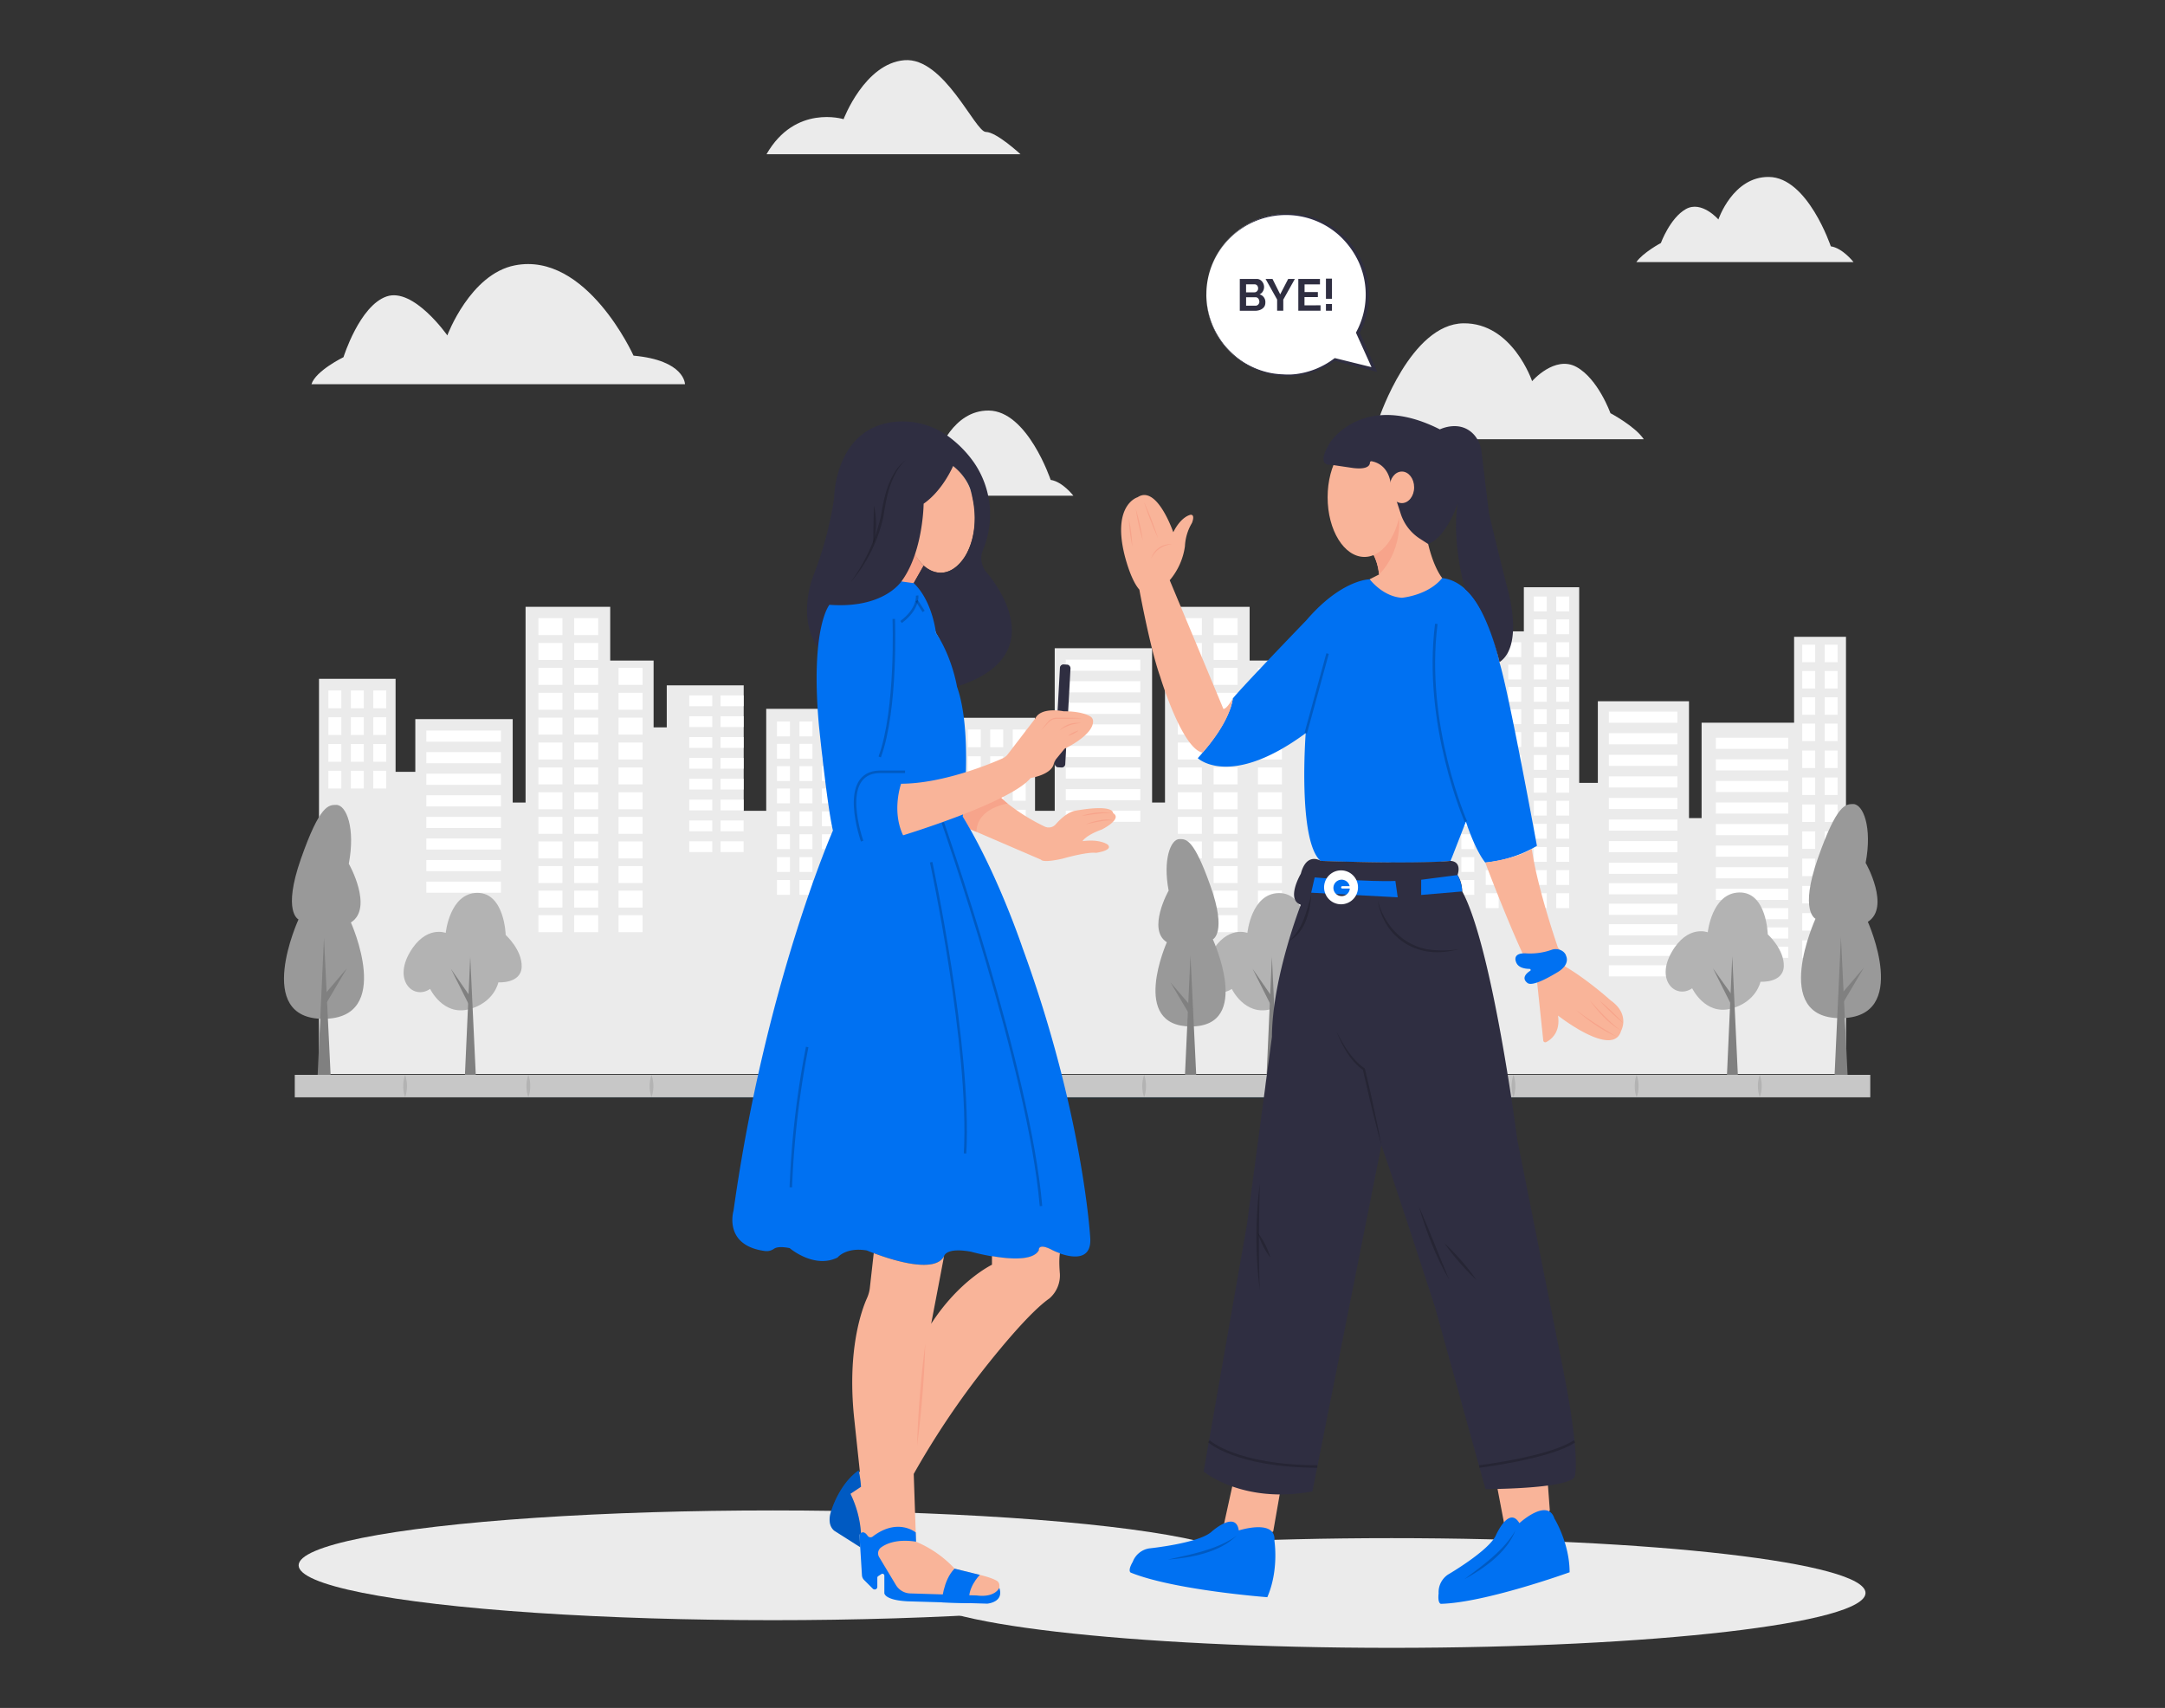  <!DOCTYPE svg PUBLIC "-//W3C//DTD SVG 1.1//EN" "http://www.w3.org/Graphics/SVG/1.1/DTD/svg11.dtd">
<svg xmlns="http://www.w3.org/2000/svg" width="865.76" height="682.89" viewBox="0 0 865.76 682.89">
<rect x="0" y="0" width="865.76" height="682.89" fill="#333333" stroke="none"/>
<defs>
<style xmlns="http://www.w3.org/1999/xhtml">*, ::after, ::before { box-sizing: border-box; }
img, svg { vertical-align: middle; }
</style>
<style xmlns="http://www.w3.org/1999/xhtml">*, body, html { -webkit-font-smoothing: antialiased; }
img, svg { max-width: 100%; }
</style>
</defs>
<path d="M657.34,175.63H539.21s5.87-7.71,12.33-8.6c0,0,12.59-37.49,33.67-37.76,19.6-.24,27.46,23.12,27.46,23.12s9.07-10.45,17.75-5.67S644,165.21,644,165.21,653.81,170.37,657.34,175.63Z" fill="#ebebeb"/>
<path d="M124.55,153.62H273.92s0-9.55-20.58-11.42c0,0-18.78-41.71-47.46-36.1-17.87,3.48-27,28-27,28s-13.5-19.31-24.31-15.56-17.21,24.27-17.21,24.27S126.23,148.23,124.55,153.62Z" fill="#ebebeb"/>
<path d="M306.52,61.67H408.09s-9.59-8.92-13.87-8.92-16.69-30-32.58-28.68-24.3,23.58-24.3,23.58S318,41.59,306.52,61.67Z" fill="#ebebeb"/>
<path d="M342.38,198.2h86.85s-4.31-5.62-9.08-6.32c0,0-9.24-27.56-24.76-27.73C381,164,375.2,181.1,375.2,181.1s-6.68-7.71-13.06-4.18-10,13.58-10,13.58S345.05,194.33,342.38,198.2Z" fill="#ebebeb"/>
<path d="M654.35,104.8h86.86s-4.33-5.61-9.09-6.31c0,0-9.24-27.57-24.75-27.74-14.42-.19-20.2,17-20.2,17s-6.67-7.71-13-4.16-10,13.57-10,13.57S657,101,654.35,104.8Z" fill="#ebebeb"/>
<polygon points="738.19 254.62 738.19 429.45 383.26 429.45 383.26 286.99 413.9 286.99 413.9 324.19 421.77 324.19 421.77 259.18 460.71 259.18 460.71 320.88 465.87 320.88 465.87 242.63 499.71 242.63 499.71 264.11 517.07 264.11 517.07 290.83 522.34 290.83 522.34 274.02 553.09 274.02 553.09 324.18 562.09 324.18 562.09 283.42 590.23 283.42 590.23 252.44 609.37 252.44 609.37 234.8 631.5 234.8 631.5 313.02 638.96 313.02 638.96 280.38 675.41 280.38 675.41 327.1 680.45 327.1 680.45 288.96 717.44 288.96 717.44 254.62 738.19 254.62" fill="#ebebeb"/>
<rect x="387.02" y="291.68" width="5.18" height="7.1" fill="#fff"/>
<rect x="395.99" y="291.68" width="5.18" height="7.1" fill="#fff"/>
<rect x="404.98" y="291.68" width="5.18" height="7.1" fill="#fff"/>
<rect x="387.02" y="302.37" width="5.18" height="7.1" fill="#fff"/>
<rect x="395.99" y="302.37" width="5.18" height="7.1" fill="#fff"/>
<rect x="404.98" y="302.37" width="5.18" height="7.1" fill="#fff"/>
<rect x="387.02" y="313.06" width="5.18" height="7.1" fill="#fff"/>
<rect x="395.99" y="313.06" width="5.18" height="7.1" fill="#fff"/>
<rect x="404.98" y="313.06" width="5.18" height="7.1" fill="#fff"/>
<rect x="387.02" y="323.77" width="5.18" height="7.1" fill="#fff"/>
<rect x="395.99" y="323.77" width="5.18" height="7.1" fill="#fff"/>
<rect x="404.98" y="323.77" width="5.18" height="7.1" fill="#fff"/>
<rect x="566.42" y="288.49" width="5.18" height="5.93" fill="#fff"/>
<rect x="575.41" y="288.49" width="5.18" height="5.93" fill="#fff"/>
<rect x="584.37" y="288.49" width="5.18" height="5.93" fill="#fff"/>
<rect x="566.42" y="297.41" width="5.18" height="5.93" fill="#fff"/>
<rect x="575.41" y="297.41" width="5.18" height="5.93" fill="#fff"/>
<rect x="584.37" y="297.41" width="5.18" height="5.93" fill="#fff"/>
<rect x="566.42" y="306.35" width="5.18" height="5.93" fill="#fff"/>
<rect x="575.41" y="306.35" width="5.18" height="5.93" fill="#fff"/>
<rect x="584.37" y="306.35" width="5.18" height="5.93" fill="#fff"/>
<rect x="566.42" y="315.27" width="5.18" height="5.93" fill="#fff"/>
<rect x="575.41" y="315.27" width="5.18" height="5.93" fill="#fff"/>
<rect x="584.37" y="315.27" width="5.18" height="5.93" fill="#fff"/>
<rect x="566.42" y="324.41" width="5.18" height="5.93" fill="#fff"/>
<rect x="575.41" y="324.41" width="5.18" height="5.93" fill="#fff"/>
<rect x="584.37" y="324.41" width="5.18" height="5.93" fill="#fff"/>
<rect x="566.42" y="333.56" width="5.18" height="5.93" fill="#fff"/>
<rect x="575.41" y="333.56" width="5.18" height="5.93" fill="#fff"/>
<rect x="584.37" y="333.56" width="5.18" height="5.93" fill="#fff"/>
<rect x="566.42" y="342.71" width="5.18" height="5.93" fill="#fff"/>
<rect x="575.41" y="342.71" width="5.18" height="5.93" fill="#fff"/>
<rect x="584.37" y="342.71" width="5.18" height="5.93" fill="#fff"/>
<rect x="566.42" y="351.85" width="5.18" height="5.93" fill="#fff"/>
<rect x="575.41" y="351.85" width="5.18" height="5.93" fill="#fff"/>
<rect x="584.37" y="351.85" width="5.18" height="5.93" fill="#fff"/>
<rect x="426.19" y="263.74" width="29.83" height="4.45" fill="#fff"/>
<rect x="426.19" y="272.37" width="29.83" height="4.45" fill="#fff"/>
<rect x="426.19" y="281" width="29.83" height="4.45" fill="#fff"/>
<rect x="426.19" y="289.63" width="29.83" height="4.45" fill="#fff"/>
<rect x="426.19" y="298.26" width="29.83" height="4.45" fill="#fff"/>
<rect x="426.19" y="306.88" width="29.83" height="4.45" fill="#fff"/>
<rect x="426.19" y="315.51" width="29.83" height="4.45" fill="#fff"/>
<rect x="426.19" y="324.14" width="29.83" height="4.45" fill="#fff"/>
<rect x="643.36" y="284.53" width="27.43" height="4.45" fill="#fff"/>
<rect x="643.36" y="293.15" width="27.43" height="4.45" fill="#fff"/>
<rect x="643.36" y="301.78" width="27.43" height="4.45" fill="#fff"/>
<rect x="643.36" y="310.41" width="27.43" height="4.45" fill="#fff"/>
<rect x="643.36" y="319.04" width="27.43" height="4.45" fill="#fff"/>
<rect x="643.36" y="327.67" width="27.43" height="4.45" fill="#fff"/>
<rect x="643.36" y="336.3" width="27.43" height="4.45" fill="#fff"/>
<rect x="643.36" y="344.93" width="27.43" height="4.45" fill="#fff"/>
<rect x="643.36" y="353.13" width="27.43" height="4.45" fill="#fff"/>
<rect x="643.36" y="361.33" width="27.43" height="4.45" fill="#fff"/>
<rect x="643.36" y="369.52" width="27.43" height="4.45" fill="#fff"/>
<rect x="643.36" y="377.74" width="27.43" height="4.45" fill="#fff"/>
<rect x="643.36" y="385.94" width="27.43" height="4.45" fill="#fff"/>
<rect x="686.15" y="294.96" width="28.97" height="4.45" fill="#fff"/>
<rect x="686.15" y="303.59" width="28.97" height="4.45" fill="#fff"/>
<rect x="686.15" y="312.22" width="28.97" height="4.45" fill="#fff"/>
<rect x="686.15" y="320.85" width="28.97" height="4.45" fill="#fff"/>
<rect x="686.15" y="329.48" width="28.97" height="4.45" fill="#fff"/>
<rect x="686.15" y="338.1" width="28.97" height="4.45" fill="#fff"/>
<rect x="686.15" y="346.73" width="28.97" height="4.45" fill="#fff"/>
<rect x="686.15" y="355.36" width="28.97" height="4.45" fill="#fff"/>
<rect x="686.15" y="363.08" width="28.97" height="4.45" fill="#fff"/>
<rect x="686.15" y="370.8" width="28.97" height="4.45" fill="#fff"/>
<rect x="686.15" y="378.52" width="28.97" height="4.45" fill="#fff"/>
<rect x="531.33" y="278.05" width="9.21" height="4.3" fill="#fff"/>
<rect x="531.33" y="286.39" width="9.21" height="4.3" fill="#fff"/>
<rect x="531.33" y="294.71" width="9.21" height="4.3" fill="#fff"/>
<rect x="531.33" y="303.05" width="9.21" height="4.3" fill="#fff"/>
<rect x="531.33" y="311.38" width="9.21" height="4.3" fill="#fff"/>
<rect x="531.33" y="319.72" width="9.21" height="4.3" fill="#fff"/>
<rect x="531.33" y="328.06" width="9.21" height="4.3" fill="#fff"/>
<rect x="531.33" y="336.38" width="9.21" height="4.3" fill="#fff"/>
<rect x="543.86" y="278.05" width="9.21" height="4.3" fill="#fff"/>
<rect x="543.86" y="286.39" width="9.21" height="4.3" fill="#fff"/>
<rect x="543.86" y="294.71" width="9.21" height="4.3" fill="#fff"/>
<rect x="543.86" y="303.05" width="9.21" height="4.3" fill="#fff"/>
<rect x="543.86" y="311.38" width="9.21" height="4.3" fill="#fff"/>
<rect x="543.86" y="319.72" width="9.21" height="4.3" fill="#fff"/>
<rect x="543.86" y="328.06" width="9.21" height="4.3" fill="#fff"/>
<rect x="543.86" y="336.38" width="9.21" height="4.3" fill="#fff"/>
<rect x="471.01" y="247.14" width="9.6" height="6.78" fill="#fff"/>
<rect x="485.31" y="247.14" width="9.6" height="6.78" fill="#fff"/>
<rect x="471.01" y="257.08" width="9.6" height="6.78" fill="#fff"/>
<rect x="485.31" y="257.08" width="9.6" height="6.78" fill="#fff"/>
<rect x="471.01" y="267.04" width="9.6" height="6.78" fill="#fff"/>
<rect x="485.31" y="267.04" width="9.6" height="6.78" fill="#fff"/>
<rect x="471.01" y="276.99" width="9.6" height="6.78" fill="#fff"/>
<rect x="485.31" y="276.99" width="9.6" height="6.78" fill="#fff"/>
<rect x="471.01" y="286.93" width="9.6" height="6.78" fill="#fff"/>
<rect x="485.31" y="286.93" width="9.6" height="6.78" fill="#fff"/>
<rect x="471.01" y="296.88" width="9.6" height="6.78" fill="#fff"/>
<rect x="485.31" y="296.88" width="9.6" height="6.78" fill="#fff"/>
<rect x="471.01" y="306.84" width="9.6" height="6.78" fill="#fff"/>
<rect x="485.31" y="306.84" width="9.6" height="6.78" fill="#fff"/>
<rect x="471.01" y="316.78" width="9.6" height="6.78" fill="#fff"/>
<rect x="485.31" y="316.78" width="9.6" height="6.78" fill="#fff"/>
<rect x="503.04" y="267.04" width="9.6" height="6.78" fill="#fff"/>
<rect x="503.04" y="276.99" width="9.6" height="6.78" fill="#fff"/>
<rect x="503.04" y="286.93" width="9.6" height="6.78" fill="#fff"/>
<rect x="503.04" y="296.88" width="9.6" height="6.78" fill="#fff"/>
<rect x="503.04" y="306.84" width="9.6" height="6.78" fill="#fff"/>
<rect x="503.04" y="316.78" width="9.6" height="6.78" fill="#fff"/>
<rect x="471.01" y="326.61" width="9.6" height="6.78" fill="#fff"/>
<rect x="485.31" y="326.61" width="9.6" height="6.78" fill="#fff"/>
<rect x="503.04" y="326.61" width="9.6" height="6.78" fill="#fff"/>
<rect x="471.01" y="336.44" width="9.6" height="6.78" fill="#fff"/>
<rect x="485.31" y="336.44" width="9.6" height="6.78" fill="#fff"/>
<rect x="503.04" y="336.44" width="9.6" height="6.78" fill="#fff"/>
<rect x="471.01" y="346.27" width="9.6" height="6.78" fill="#fff"/>
<rect x="485.31" y="346.27" width="9.6" height="6.78" fill="#fff"/>
<rect x="503.04" y="346.27" width="9.6" height="6.78" fill="#fff"/>
<rect x="471.01" y="356.1" width="9.6" height="6.78" fill="#fff"/>
<rect x="485.31" y="356.1" width="9.6" height="6.78" fill="#fff"/>
<rect x="503.04" y="356.1" width="9.6" height="6.78" fill="#fff"/>
<rect x="471.01" y="365.93" width="9.6" height="6.78" fill="#fff"/>
<rect x="485.31" y="365.93" width="9.6" height="6.78" fill="#fff"/>
<rect x="503.04" y="365.93" width="9.6" height="6.78" fill="#fff"/>
<rect x="594.14" y="256.8" width="5.18" height="5.93" fill="#fff"/>
<rect x="603.13" y="256.8" width="5.18" height="5.93" fill="#fff"/>
<rect x="594.14" y="265.73" width="5.18" height="5.93" fill="#fff"/>
<rect x="603.13" y="265.73" width="5.18" height="5.93" fill="#fff"/>
<rect x="594.14" y="274.65" width="5.18" height="5.93" fill="#fff"/>
<rect x="603.13" y="274.65" width="5.18" height="5.93" fill="#fff"/>
<rect x="594.14" y="283.59" width="5.18" height="5.93" fill="#fff"/>
<rect x="603.13" y="283.59" width="5.18" height="5.93" fill="#fff"/>
<rect x="594.14" y="292.72" width="5.18" height="5.93" fill="#fff"/>
<rect x="603.13" y="292.72" width="5.18" height="5.93" fill="#fff"/>
<rect x="594.14" y="301.88" width="5.18" height="5.93" fill="#fff"/>
<rect x="603.13" y="301.88" width="5.18" height="5.93" fill="#fff"/>
<rect x="594.14" y="311.01" width="5.18" height="5.93" fill="#fff"/>
<rect x="603.13" y="311.01" width="5.18" height="5.93" fill="#fff"/>
<rect x="594.14" y="320.17" width="5.18" height="5.93" fill="#fff"/>
<rect x="603.13" y="320.17" width="5.18" height="5.93" fill="#fff"/>
<rect x="594.14" y="329.41" width="5.18" height="5.93" fill="#fff"/>
<rect x="603.13" y="329.41" width="5.18" height="5.93" fill="#fff"/>
<rect x="594.14" y="338.66" width="5.18" height="5.93" fill="#fff"/>
<rect x="603.13" y="338.66" width="5.18" height="5.93" fill="#fff"/>
<rect x="594.14" y="347.91" width="5.18" height="5.93" fill="#fff"/>
<rect x="603.13" y="347.91" width="5.18" height="5.93" fill="#fff"/>
<rect x="594.14" y="357.15" width="5.18" height="5.93" fill="#fff"/>
<rect x="603.13" y="357.15" width="5.18" height="5.93" fill="#fff"/>
<rect x="720.69" y="257.77" width="5.18" height="7" fill="#fff"/>
<rect x="729.66" y="257.77" width="5.18" height="7" fill="#fff"/>
<rect x="720.69" y="268.28" width="5.18" height="7" fill="#fff"/>
<rect x="729.66" y="268.28" width="5.18" height="7" fill="#fff"/>
<rect x="720.69" y="278.79" width="5.18" height="7" fill="#fff"/>
<rect x="729.66" y="278.79" width="5.18" height="7" fill="#fff"/>
<rect x="720.69" y="289.32" width="5.18" height="7" fill="#fff"/>
<rect x="729.66" y="289.32" width="5.18" height="7" fill="#fff"/>
<rect x="720.69" y="300.09" width="5.18" height="7" fill="#fff"/>
<rect x="729.66" y="300.09" width="5.18" height="7" fill="#fff"/>
<rect x="720.69" y="310.86" width="5.18" height="7" fill="#fff"/>
<rect x="729.66" y="310.86" width="5.18" height="7" fill="#fff"/>
<rect x="720.69" y="321.65" width="5.18" height="7" fill="#fff"/>
<rect x="729.66" y="321.65" width="5.18" height="7" fill="#fff"/>
<rect x="720.69" y="332.42" width="5.18" height="7" fill="#fff"/>
<rect x="729.66" y="332.42" width="5.18" height="7" fill="#fff"/>
<rect x="720.69" y="343.31" width="5.18" height="7" fill="#fff"/>
<rect x="729.66" y="343.31" width="5.18" height="7" fill="#fff"/>
<rect x="720.69" y="354.21" width="5.18" height="7" fill="#fff"/>
<rect x="729.66" y="354.21" width="5.18" height="7" fill="#fff"/>
<rect x="720.69" y="365.09" width="5.18" height="7" fill="#fff"/>
<rect x="729.66" y="365.09" width="5.18" height="7" fill="#fff"/>
<rect x="720.69" y="375.98" width="5.18" height="7" fill="#fff"/>
<rect x="729.66" y="375.98" width="5.18" height="7" fill="#fff"/>
<rect x="613.36" y="256.8" width="5.18" height="5.93" fill="#fff"/>
<rect x="622.33" y="256.8" width="5.18" height="5.93" fill="#fff"/>
<rect x="613.36" y="247.65" width="5.18" height="5.93" fill="#fff"/>
<rect x="622.33" y="247.65" width="5.18" height="5.93" fill="#fff"/>
<rect x="613.36" y="238.5" width="5.18" height="5.93" fill="#fff"/>
<rect x="622.33" y="238.5" width="5.18" height="5.93" fill="#fff"/>
<rect x="613.36" y="265.73" width="5.18" height="5.93" fill="#fff"/>
<rect x="622.33" y="265.73" width="5.18" height="5.93" fill="#fff"/>
<rect x="613.36" y="274.65" width="5.18" height="5.93" fill="#fff"/>
<rect x="622.33" y="274.65" width="5.18" height="5.93" fill="#fff"/>
<rect x="613.36" y="283.59" width="5.18" height="5.93" fill="#fff"/>
<rect x="622.33" y="283.59" width="5.18" height="5.93" fill="#fff"/>
<rect x="613.36" y="292.72" width="5.18" height="5.93" fill="#fff"/>
<rect x="622.33" y="292.72" width="5.18" height="5.93" fill="#fff"/>
<rect x="613.36" y="301.88" width="5.18" height="5.93" fill="#fff"/>
<rect x="622.33" y="301.88" width="5.18" height="5.93" fill="#fff"/>
<rect x="613.36" y="311.01" width="5.18" height="5.93" fill="#fff"/>
<rect x="622.33" y="311.01" width="5.18" height="5.93" fill="#fff"/>
<rect x="613.36" y="320.17" width="5.18" height="5.93" fill="#fff"/>
<rect x="622.33" y="320.17" width="5.18" height="5.93" fill="#fff"/>
<rect x="613.36" y="329.41" width="5.18" height="5.93" fill="#fff"/>
<rect x="622.33" y="329.41" width="5.18" height="5.93" fill="#fff"/>
<rect x="613.36" y="338.66" width="5.18" height="5.93" fill="#fff"/>
<rect x="622.33" y="338.66" width="5.18" height="5.93" fill="#fff"/>
<rect x="613.36" y="347.91" width="5.18" height="5.93" fill="#fff"/>
<rect x="622.33" y="347.91" width="5.18" height="5.93" fill="#fff"/>
<rect x="613.36" y="357.15" width="5.18" height="5.93" fill="#fff"/>
<rect x="622.33" y="357.15" width="5.18" height="5.93" fill="#fff"/>
<polygon points="383.26 429.45 127.57 429.45 127.57 271.4 158.19 271.4 158.19 308.6 166.08 308.6 166.08 287.53 205.02 287.53 205.02 320.88 210.17 320.88 210.17 242.63 244.02 242.63 244.02 264.11 261.37 264.11 261.37 290.83 266.63 290.83 266.63 274.02 297.4 274.02 297.4 324.18 306.4 324.18 306.4 283.42 334.54 283.42 334.54 252.44 353.66 252.44 375.81 252.53 375.81 313.02 383.25 313.02 383.26 429.45" fill="#ebebeb"/>
<rect x="131.32" y="276.08" width="5.18" height="7.1" fill="#fff"/>
<rect x="140.3" y="276.08" width="5.18" height="7.1" fill="#fff"/>
<rect x="149.28" y="276.08" width="5.18" height="7.1" fill="#fff"/>
<rect x="131.32" y="286.78" width="5.18" height="7.1" fill="#fff"/>
<rect x="140.3" y="286.78" width="5.18" height="7.1" fill="#fff"/>
<rect x="149.28" y="286.78" width="5.18" height="7.1" fill="#fff"/>
<rect x="131.32" y="297.47" width="5.18" height="7.1" fill="#fff"/>
<rect x="140.3" y="297.47" width="5.18" height="7.1" fill="#fff"/>
<rect x="149.28" y="297.47" width="5.18" height="7.1" fill="#fff"/>
<rect x="131.32" y="308.18" width="5.18" height="7.1" fill="#fff"/>
<rect x="140.3" y="308.18" width="5.18" height="7.1" fill="#fff"/>
<rect x="149.28" y="308.18" width="5.18" height="7.1" fill="#fff"/>
<rect x="310.71" y="288.49" width="5.18" height="5.93" fill="#fff"/>
<rect x="319.7" y="288.49" width="5.18" height="5.93" fill="#fff"/>
<rect x="328.68" y="288.49" width="5.18" height="5.93" fill="#fff"/>
<rect x="310.71" y="297.41" width="5.18" height="5.93" fill="#fff"/>
<rect x="319.7" y="297.41" width="5.18" height="5.93" fill="#fff"/>
<rect x="328.68" y="297.41" width="5.18" height="5.93" fill="#fff"/>
<rect x="310.71" y="306.35" width="5.18" height="5.93" fill="#fff"/>
<rect x="319.7" y="306.35" width="5.18" height="5.93" fill="#fff"/>
<rect x="328.68" y="306.35" width="5.18" height="5.93" fill="#fff"/>
<rect x="310.71" y="315.27" width="5.18" height="5.93" fill="#fff"/>
<rect x="319.7" y="315.27" width="5.18" height="5.93" fill="#fff"/>
<rect x="328.68" y="315.27" width="5.18" height="5.93" fill="#fff"/>
<rect x="310.71" y="324.41" width="5.18" height="5.93" fill="#fff"/>
<rect x="319.7" y="324.41" width="5.18" height="5.93" fill="#fff"/>
<rect x="328.68" y="324.41" width="5.18" height="5.93" fill="#fff"/>
<rect x="310.71" y="333.56" width="5.18" height="5.93" fill="#fff"/>
<rect x="319.7" y="333.56" width="5.18" height="5.93" fill="#fff"/>
<rect x="328.68" y="333.56" width="5.18" height="5.93" fill="#fff"/>
<rect x="310.71" y="342.71" width="5.18" height="5.93" fill="#fff"/>
<rect x="319.7" y="342.71" width="5.18" height="5.93" fill="#fff"/>
<rect x="328.68" y="342.71" width="5.18" height="5.93" fill="#fff"/>
<rect x="310.71" y="351.85" width="5.18" height="5.93" fill="#fff"/>
<rect x="319.7" y="351.85" width="5.18" height="5.93" fill="#fff"/>
<rect x="328.68" y="351.85" width="5.18" height="5.93" fill="#fff"/>
<rect x="170.49" y="292.09" width="29.83" height="4.45" fill="#fff"/>
<rect x="170.49" y="300.72" width="29.83" height="4.45" fill="#fff"/>
<rect x="170.49" y="309.35" width="29.83" height="4.45" fill="#fff"/>
<rect x="170.49" y="317.98" width="29.83" height="4.45" fill="#fff"/>
<rect x="170.49" y="326.61" width="29.83" height="4.45" fill="#fff"/>
<rect x="170.49" y="335.24" width="29.83" height="4.45" fill="#fff"/>
<rect x="170.49" y="343.87" width="29.83" height="4.45" fill="#fff"/>
<rect x="170.49" y="352.5" width="29.83" height="4.45" fill="#fff"/>
<rect x="275.63" y="278.05" width="9.21" height="4.3" fill="#fff"/>
<rect x="275.63" y="286.39" width="9.21" height="4.3" fill="#fff"/>
<rect x="275.63" y="294.71" width="9.21" height="4.3" fill="#fff"/>
<rect x="275.63" y="303.05" width="9.21" height="4.3" fill="#fff"/>
<rect x="275.63" y="311.38" width="9.21" height="4.3" fill="#fff"/>
<rect x="275.63" y="319.72" width="9.21" height="4.3" fill="#fff"/>
<rect x="275.63" y="328.06" width="9.21" height="4.3" fill="#fff"/>
<rect x="275.63" y="336.38" width="9.21" height="4.3" fill="#fff"/>
<rect x="288.15" y="278.05" width="9.21" height="4.3" fill="#fff"/>
<rect x="288.15" y="286.39" width="9.21" height="4.3" fill="#fff"/>
<rect x="288.15" y="294.71" width="9.21" height="4.3" fill="#fff"/>
<rect x="288.15" y="303.05" width="9.21" height="4.3" fill="#fff"/>
<rect x="288.15" y="311.38" width="9.21" height="4.3" fill="#fff"/>
<rect x="288.15" y="319.72" width="9.21" height="4.3" fill="#fff"/>
<rect x="288.15" y="328.06" width="9.21" height="4.3" fill="#fff"/>
<rect x="288.15" y="336.38" width="9.21" height="4.3" fill="#fff"/>
<rect x="215.3" y="247.14" width="9.6" height="6.78" fill="#fff"/>
<rect x="229.61" y="247.14" width="9.6" height="6.78" fill="#fff"/>
<rect x="215.3" y="257.08" width="9.6" height="6.78" fill="#fff"/>
<rect x="229.61" y="257.08" width="9.6" height="6.78" fill="#fff"/>
<rect x="215.3" y="267.04" width="9.6" height="6.78" fill="#fff"/>
<rect x="229.61" y="267.04" width="9.6" height="6.78" fill="#fff"/>
<rect x="215.3" y="276.99" width="9.6" height="6.78" fill="#fff"/>
<rect x="229.61" y="276.99" width="9.6" height="6.78" fill="#fff"/>
<rect x="215.3" y="286.93" width="9.6" height="6.78" fill="#fff"/>
<rect x="229.61" y="286.93" width="9.6" height="6.78" fill="#fff"/>
<rect x="215.3" y="296.88" width="9.6" height="6.78" fill="#fff"/>
<rect x="229.61" y="296.88" width="9.6" height="6.78" fill="#fff"/>
<rect x="215.3" y="306.84" width="9.6" height="6.78" fill="#fff"/>
<rect x="229.61" y="306.84" width="9.6" height="6.78" fill="#fff"/>
<rect x="215.3" y="316.78" width="9.6" height="6.78" fill="#fff"/>
<rect x="229.61" y="316.78" width="9.6" height="6.78" fill="#fff"/>
<rect x="247.35" y="267.04" width="9.6" height="6.78" fill="#fff"/>
<rect x="247.35" y="276.99" width="9.6" height="6.78" fill="#fff"/>
<rect x="247.35" y="286.93" width="9.6" height="6.78" fill="#fff"/>
<rect x="247.35" y="296.88" width="9.6" height="6.78" fill="#fff"/>
<rect x="247.35" y="306.84" width="9.6" height="6.78" fill="#fff"/>
<rect x="247.35" y="316.78" width="9.6" height="6.78" fill="#fff"/>
<rect x="215.3" y="326.61" width="9.6" height="6.78" fill="#fff"/>
<rect x="229.61" y="326.61" width="9.6" height="6.78" fill="#fff"/>
<rect x="247.35" y="326.61" width="9.6" height="6.78" fill="#fff"/>
<rect x="215.3" y="336.44" width="9.6" height="6.78" fill="#fff"/>
<rect x="229.61" y="336.44" width="9.6" height="6.78" fill="#fff"/>
<rect x="247.35" y="336.44" width="9.6" height="6.78" fill="#fff"/>
<rect x="215.3" y="346.27" width="9.6" height="6.78" fill="#fff"/>
<rect x="229.61" y="346.27" width="9.6" height="6.78" fill="#fff"/>
<rect x="247.35" y="346.27" width="9.6" height="6.78" fill="#fff"/>
<rect x="215.3" y="356.1" width="9.6" height="6.78" fill="#fff"/>
<rect x="229.61" y="356.1" width="9.6" height="6.78" fill="#fff"/>
<rect x="247.35" y="356.1" width="9.6" height="6.78" fill="#fff"/>
<rect x="215.3" y="365.93" width="9.6" height="6.78" fill="#fff"/>
<rect x="229.61" y="365.93" width="9.6" height="6.78" fill="#fff"/>
<rect x="247.35" y="365.93" width="9.6" height="6.78" fill="#fff"/>
<rect x="338.45" y="256.8" width="5.18" height="5.93" fill="#fff"/>
<rect x="347.42" y="256.8" width="5.18" height="5.93" fill="#fff"/>
<rect x="338.45" y="265.73" width="5.18" height="5.93" fill="#fff"/>
<rect x="347.42" y="265.73" width="5.18" height="5.93" fill="#fff"/>
<rect x="338.45" y="274.65" width="5.18" height="5.93" fill="#fff"/>
<rect x="347.42" y="274.65" width="5.18" height="5.93" fill="#fff"/>
<rect x="338.45" y="283.59" width="5.18" height="5.93" fill="#fff"/>
<rect x="347.42" y="283.59" width="5.18" height="5.93" fill="#fff"/>
<rect x="338.45" y="292.72" width="5.18" height="5.93" fill="#fff"/>
<rect x="347.42" y="292.72" width="5.18" height="5.93" fill="#fff"/>
<rect x="338.45" y="301.88" width="5.18" height="5.93" fill="#fff"/>
<rect x="347.42" y="301.88" width="5.18" height="5.93" fill="#fff"/>
<rect x="338.45" y="311.01" width="5.18" height="5.93" fill="#fff"/>
<rect x="347.42" y="311.01" width="5.18" height="5.93" fill="#fff"/>
<rect x="338.45" y="320.17" width="5.18" height="5.93" fill="#fff"/>
<rect x="347.42" y="320.17" width="5.18" height="5.93" fill="#fff"/>
<rect x="338.45" y="329.41" width="5.18" height="5.93" fill="#fff"/>
<rect x="347.42" y="329.41" width="5.18" height="5.93" fill="#fff"/>
<rect x="338.45" y="338.66" width="5.18" height="5.93" fill="#fff"/>
<rect x="347.42" y="338.66" width="5.18" height="5.93" fill="#fff"/>
<rect x="338.45" y="347.91" width="5.18" height="5.93" fill="#fff"/>
<rect x="347.42" y="347.91" width="5.18" height="5.93" fill="#fff"/>
<rect x="338.45" y="357.15" width="5.18" height="5.93" fill="#fff"/>
<rect x="347.42" y="357.15" width="5.18" height="5.93" fill="#fff"/>
<rect x="357.65" y="256.8" width="5.18" height="5.93" fill="#fff"/>
<rect x="366.64" y="256.8" width="5.18" height="5.93" fill="#fff"/>
<rect x="357.65" y="265.73" width="5.18" height="5.93" fill="#fff"/>
<rect x="366.64" y="265.73" width="5.18" height="5.93" fill="#fff"/>
<rect x="357.65" y="274.65" width="5.18" height="5.93" fill="#fff"/>
<rect x="366.64" y="274.65" width="5.18" height="5.93" fill="#fff"/>
<rect x="357.65" y="283.59" width="5.18" height="5.93" fill="#fff"/>
<rect x="366.64" y="283.59" width="5.18" height="5.93" fill="#fff"/>
<rect x="357.65" y="292.72" width="5.18" height="5.93" fill="#fff"/>
<rect x="366.64" y="292.72" width="5.18" height="5.93" fill="#fff"/>
<rect x="357.65" y="301.88" width="5.18" height="5.93" fill="#fff"/>
<rect x="366.64" y="301.88" width="5.18" height="5.93" fill="#fff"/>
<rect x="357.65" y="311.01" width="5.18" height="5.93" fill="#fff"/>
<rect x="366.64" y="311.01" width="5.18" height="5.93" fill="#fff"/>
<rect x="357.65" y="320.17" width="5.18" height="5.93" fill="#fff"/>
<rect x="366.64" y="320.17" width="5.18" height="5.93" fill="#fff"/>
<rect x="357.65" y="329.41" width="5.18" height="5.93" fill="#fff"/>
<rect x="366.64" y="329.41" width="5.18" height="5.93" fill="#fff"/>
<rect x="357.65" y="338.66" width="5.18" height="5.93" fill="#fff"/>
<rect x="366.64" y="338.66" width="5.18" height="5.93" fill="#fff"/>
<rect x="357.65" y="347.91" width="5.18" height="5.93" fill="#fff"/>
<rect x="366.64" y="347.91" width="5.18" height="5.93" fill="#fff"/>
<rect x="357.65" y="357.15" width="5.18" height="5.93" fill="#fff"/>
<rect x="366.64" y="357.15" width="5.18" height="5.93" fill="#fff"/>
<ellipse cx="309.02" cy="625.86" rx="189.6" ry="21.94" fill="#ebebeb"/>
<path d="M746,636.92c0,12.12-84.88,21.94-189.54,21.94S367,649,367,636.92,451.84,615,556.49,615,746,624.8,746,636.92Z" fill="#ebebeb"/>
<path d="M140.32,368.83s17.32,38.43-10.95,38.53-10-39.75-10-39.75-6.55-2.86,1-24.33,11-21.46,14.11-21.46c4,0,7.71,9.24,5,23.54C139.51,345.29,149.47,363.07,140.32,368.83Z" fill="#999"/>
<polygon points="126.89 432.81 129.56 374.87 132.35 432.8 126.89 432.81" fill="gray"/>
<polygon points="128.48 399.16 138.73 387.15 130.7 400.75 128.48 399.16" fill="gray"/>
<path d="M498.82,373s-8.06-3.19-14.44,7.94c-6.55,11.42,1.68,18.94,8.2,14.45,0,0,5.13,10.79,15.41,8.17s11.88-10.79,11.88-10.79,9.08.63,9.34-6.16-6.41-12.79-6.41-12.79-.4-16.88-11.41-16.74S498.82,373,498.82,373Z" fill="#b3b3b3"/>
<polygon points="506.37 432.78 508.62 382.55 510.98 432.77 506.37 432.78" fill="gray"/>
<polygon points="507.96 401.42 500.88 387.34 509.11 399.22 507.96 401.42" fill="gray"/>
<path d="M178.24,373s-8.06-3.19-14.44,7.94c-6.55,11.37,1.68,18.94,8.2,14.45,0,0,5.13,10.79,15.41,8.17s11.88-10.79,11.88-10.79,9.07.63,9.32-6.16-6.39-12.79-6.39-12.79S201.8,356.9,190.81,357,178.24,373,178.24,373Z" fill="#b3b3b3"/>
<polygon points="185.79 432.78 188.04 382.55 190.4 432.77 185.79 432.78" fill="gray"/>
<polygon points="187.38 401.42 180.3 387.34 188.53 399.22 187.38 401.42" fill="gray"/>
<path d="M746.93,368.57S764.25,407,736,407.09s-10-39.75-10-39.75-6.55-2.88,1-24.33,11-21.52,14.05-21.53c4,0,7.71,9.24,5,23.54C746.13,345,756.08,362.81,746.93,368.57Z" fill="#999"/>
<polygon points="733.51 432.55 736.17 374.61 738.96 432.54 733.51 432.55" fill="gray"/>
<polygon points="735.1 398.9 745.34 386.89 737.31 400.48 735.1 398.9" fill="gray"/>
<path d="M576.87,368.57s17.3,38.45-11,38.52-10-39.75-10-39.75-6.54-2.88,1-24.33,11-21.47,14.12-21.49c4,0,7.7,9.25,5,23.55C576.05,345,586,362.81,576.87,368.57Z" fill="#999"/>
<polygon points="563.43 432.55 566.1 374.61 568.89 432.54 563.43 432.55" fill="gray"/>
<polygon points="565.02 398.9 575.27 386.89 567.24 400.48 565.02 398.9" fill="gray"/>
<path d="M466.61,376.74s-15.08,33.7,9.67,33.67S485,375.57,485,375.57s5.72-2.53-.94-21.32-9.65-18.78-12.4-18.76c-3.49,0-6.72,8.13-4.33,20.61C467.28,356.1,458.59,371.7,466.61,376.74Z" fill="#999"/>
<polygon points="478.49 432.75 476.06 382.01 473.72 432.75 478.49 432.75" fill="gray"/>
<polygon points="477.05 403.27 468.05 392.78 475.1 404.67 477.05 403.27" fill="gray"/>
<path d="M682.92,372.76s-8.06-3.19-14.44,7.94c-6.55,11.42,1.68,18.92,8.2,14.45,0,0,5.13,10.79,15.41,8.17S704,392.53,704,392.53s9.07.62,9.32-6.16-6.41-12.79-6.41-12.79-.4-16.95-11.39-16.74S682.92,372.76,682.92,372.76Z" fill="#b3b3b3"/>
<polygon points="690.47 432.57 692.72 382.33 695.08 432.57 690.47 432.57" fill="gray"/>
<polygon points="692.02 401.16 684.98 387.14 693.41 398.99 692.02 401.16" fill="gray"/>
<polygon points="112.81 438.5 192.82 438.11 272.84 437.98 432.88 437.73 592.93 437.98 672.95 438.11 752.96 438.5 672.95 438.87 592.93 439.01 432.88 439.25 272.84 439.01 192.82 438.87 112.81 438.5" fill="#263238"/>
<rect x="117.88" y="429.76" width="630.02" height="8.98" fill="#c7c7c7"/>
<path d="M162,429.76a14,14,0,0,1,0,9,12.41,12.41,0,0,1-.75-4.48A12.78,12.78,0,0,1,162,429.76Z" fill="#b3b3b3"/>
<path d="M211.29,429.76a12.54,12.54,0,0,1,.74,4.5,12.4,12.4,0,0,1-.74,4.48,12,12,0,0,1-.75-4.48A12.34,12.34,0,0,1,211.29,429.76Z" fill="#b3b3b3"/>
<path d="M260.53,429.76a13.82,13.82,0,0,1,0,9A14,14,0,0,1,260.53,429.76Z" fill="#b3b3b3"/>
<path d="M309.77,429.76a14,14,0,0,1,0,9,12.41,12.41,0,0,1-.75-4.48A12.78,12.78,0,0,1,309.77,429.76Z" fill="#b3b3b3"/>
<path d="M359,429.76a12.54,12.54,0,0,1,.74,4.5,12,12,0,0,1-.74,4.48,12,12,0,0,1-.75-4.48A12.34,12.34,0,0,1,359,429.76Z" fill="#b3b3b3"/>
<path d="M408.23,429.76a13.82,13.82,0,0,1,0,9A14,14,0,0,1,408.23,429.76Z" fill="#b3b3b3"/>
<path d="M457.54,429.76a14.08,14.08,0,0,1,0,9A13.69,13.69,0,0,1,457.54,429.76Z" fill="#b3b3b3"/>
<path d="M506.74,429.76a12.35,12.35,0,0,1,.76,4.5,12.21,12.21,0,0,1-.76,4.48,12.4,12.4,0,0,1-.74-4.48A12.54,12.54,0,0,1,506.74,429.76Z" fill="#b3b3b3"/>
<path d="M556,429.76a12.55,12.55,0,0,1,.75,4.5,12.2,12.2,0,0,1-.75,4.48,14,14,0,0,1,0-9Z" fill="#b3b3b3"/>
<path d="M605.24,429.76a14.08,14.08,0,0,1,0,9A13.69,13.69,0,0,1,605.24,429.76Z" fill="#b3b3b3"/>
<path d="M654.47,429.76a12.35,12.35,0,0,1,.76,4.5,12,12,0,0,1-.76,4.48,12.4,12.4,0,0,1-.74-4.48A13,13,0,0,1,654.47,429.76Z" fill="#b3b3b3"/>
<path d="M703.72,429.76a12.78,12.78,0,0,1,.76,4.5,12.42,12.42,0,0,1-.76,4.48,14,14,0,0,1,0-9Z" fill="#b3b3b3"/>
<path d="M482.4,117.83a32.19,32.19,0,0,0,51.39,25.84l15.78,4L543,133A32.21,32.21,0,1,0,482.4,117.8Z" fill="#fff"/>
<path d="M482.4,117.83a32.35,32.35,0,0,0,4.89,16.83,35.36,35.36,0,0,0,2.57,3.62,41.89,41.89,0,0,0,3.08,3.17,29.88,29.88,0,0,0,7.29,5,31.53,31.53,0,0,0,8.35,2.77,32.19,32.19,0,0,0,4.38.45,29.24,29.24,0,0,0,4.39,0,31.82,31.82,0,0,0,16.12-6.3l.2-.16h.26l15.81,3.9L549,148l-6.62-14.66-.16-.32.17-.34a31.53,31.53,0,0,0,1.08-27.59A33.4,33.4,0,0,0,535,93.65a31.84,31.84,0,0,0-52.58,24.19Zm0,0a32.56,32.56,0,1,1,61.24,15.53v-.65l6.5,14.72.57,1.28-1.35-.35-15.75-4.15.47-.09a32.54,32.54,0,0,1-16.71,6.16,28,28,0,0,1-4.49,0,30.3,30.3,0,0,1-4.44-.57,31.79,31.79,0,0,1-8.41-3,31.09,31.09,0,0,1-7.27-5.12,33.58,33.58,0,0,1-3.09-3.22,35.57,35.57,0,0,1-2.55-3.65A32.48,32.48,0,0,1,482.4,117.83Z" fill="#2f2e41" data-secondary="true"/>
<path d="M506,121a3.12,3.12,0,0,1-.31,1.41,2.93,2.93,0,0,1-.89,1,3.87,3.87,0,0,1-1.31.63,5.79,5.79,0,0,1-1.54.22h-6.17V111.53h6.8a2.39,2.39,0,0,1,1.2.29,2.83,2.83,0,0,1,.91.74,3.08,3.08,0,0,1,.58,1,3.36,3.36,0,0,1-.26,2.93,2.77,2.77,0,0,1-1.35,1.2A3.15,3.15,0,0,1,506,121Zm-7.71-7.32v3.2h3.3a1.41,1.41,0,0,0,1.06-.43,1.51,1.51,0,0,0,.45-1.17,1.66,1.66,0,0,0-.41-1.17,1.35,1.35,0,0,0-1-.43Zm5.29,6.85a1.73,1.73,0,0,0-.12-.64,1.61,1.61,0,0,0-.31-.56,1.41,1.41,0,0,0-.46-.35,1.43,1.43,0,0,0-.61-.14H498.3v3.39H502a1.5,1.5,0,0,0,1.16-.48,1.67,1.67,0,0,0,.46-1.17Z" fill="#2f2e41" data-secondary="true"/>
<path d="M508.86,111.53l3.08,6.16,3.19-6.16h2.67l-4.63,8.27v4.44h-2.46v-4.47l-4.62-8.24Z" fill="#2f2e41" data-secondary="true"/>
<path d="M528.07,122.07v2.17h-8.89V111.53h8.66v2.17h-6.16v3.08H527v2h-5.35v3.3Z" fill="#2f2e41" data-secondary="true"/>
<path d="M530.23,119.46V111.4h2.41v8.06Zm0,4.78v-2.7h2.41v2.7Z" fill="#2f2e41" data-secondary="true"/>
<path d="M432.89,336.32c7.22-.94,10.09,1.4,10.09,1.4,2.33,2.34-4.68,3.27-4.68,3.27-3.74-.46-13.36,2.32-13.36,2.32-8.22,1.85-8.62.43-8.62.43l-25.83-11.13-2.56-1.1-2.94-5,.16-1.41c4.37-.48,14.1-7.24,14.1-7.24a28.69,28.69,0,0,0,3.69,3.42,79,79,0,0,0,14.95,9.27,3.75,3.75,0,0,0,4.31-1c4.36-5,7.68-5.38,7.68-5.38,15.9-2.81,15.21.93,15.21.93,4,2.32-4.45,6.55-4.45,6.55C434.09,334,432.89,336.32,432.89,336.32Z" fill="#f9b499"/>
<path d="M402.94,321.27c-3.09.58-12.34,3-12.45,11.34l-2.56-1.1-2.94-5,.16-1.41c4.37-.48,14.1-7.24,14.1-7.24A28.69,28.69,0,0,0,402.94,321.27Z" fill="#f7a48b"/>
<polygon points="598.24 592.12 601.98 611.76 616.94 609.42 619.75 603.81 618.81 591.19 598.24 592.12" fill="#f9b499"/>
<path d="M607.59,609s11.22-10.29,14-1.87c0,0,6.08,9.82,6.08,21.51,0,0-33.67,12.16-51.44,12.62,0,0-1.41,0-.94-4.2a8.49,8.49,0,0,1,3.74-7.49s16.37-9.53,19.18-15.75C598.24,613.78,603.38,601.94,607.59,609Z" fill="#0071f2" data-primary="true"/>
<g opacity="0.2">
<path d="M585.61,631.4c7.07-5.33,14.6-10.61,19.55-18.08.29-.52.58-1,.89-1.56-3.22,8.77-12.48,15.35-20.44,19.64Z"/>
</g>
<polygon points="493.19 592.37 488.84 612.19 504.19 616.29 509.16 612.25 512.19 594.93 493.19 592.37" fill="#f9b499"/>
<path d="M495.38,611.93s15-4.85,14.25,4.15c0,0,1.88,11.67-2.85,22.53,0,0-37.33-2.82-54.62-9.84,0,0-1.35-.58.81-4.3a8.46,8.46,0,0,1,6.63-5.38s19.6-2,24.82-6.6C484.42,612.49,494.17,603.65,495.38,611.93Z" fill="#0071f2" data-primary="true"/>
<g opacity="0.2">
<path d="M467,623.57c8.93-2,18.27-3.68,26.13-8.58.48-.37,1-.73,1.49-1.1-6.74,6.83-18.36,9-27.62,9.68Z"/>
</g>
<ellipse cx="376.1" cy="206.9" rx="13.8" ry="22.1" fill="#f9b499"/>
<path d="M369.35,226.17l-5.41,9.6-12.62-11.69,12.86-8.65S364.94,222.18,369.35,226.17Z" fill="#f7a48b"/>
<path d="M369.35,201.4s-.26,34.84-21.31,39.52a54.36,54.36,0,0,1-16.36.93,36.44,36.44,0,0,0-4.21,17.31s-6.46-6.46-4.29-21a41.53,41.53,0,0,1,2.48-9.06,142.62,142.62,0,0,0,7.89-29.85s0-27,23-30.45a31.14,31.14,0,0,1,23.78,6.51,44.7,44.7,0,0,1,9.25,9.76,36.71,36.71,0,0,1,3.42,35c0,.06,0,.13-.08.19a8.79,8.79,0,0,0,1.63,8.65s29.23,32.5-11.92,45.6c0,0-.94-8.89-8.42-21.51,0,0-.85-11.22-8.84-19.87l4-7s8.18,8.15,16.12-3c0,0,7.47-9.79,2.64-27.11,0,0-1.25-5.13-7-9.69C381.13,186.32,377.1,196,369.35,201.4Z" fill="#2f2e41" data-secondary="true"/>
<path d="M423.84,501.17h0A27.06,27.06,0,0,1,421,500c-6.08-3.27-5.61,0-5.61,0-2.25,4.22-11.61,3.54-18.71,2.32-4.71-.81-8.42-1.85-8.42-1.85-9.77-1.77-10.68,1.51-10.75,1.84v0c-3.75,7.11-21.26,1.35-28.11-1.24-1.72-.65-2.76-1.1-2.76-1.1-8.42-1.4-11.69,2.81-11.69,2.81-9.35,4.68-19.17-3.74-19.17-3.74-3.76-.75-5.5-.3-6.31.29a5.13,5.13,0,0,1-3.68.85c-16.66-2.25-12.46-16.11-12.46-16.11,12.63-90.25,39.75-152,39.75-152-2.34-9.82-5.61-42.09-5.61-42.09-3.51-39,4.21-48.17,4.21-48.17,21.74,1.64,28.75-9.33,28.75-9.33l5,.69c7.52,7.25,8.84,19.87,8.84,19.87,6.55,9.82,8.42,21.51,8.42,21.51C389.2,292.83,385,326.5,385,326.5c14,22.91,23.85,52.37,23.85,52.37,24.32,66.41,27.12,116,27.12,116C436.64,504.4,428.36,502.75,423.84,501.17Z" fill="#0071f2" data-primary="true"/>
<path d="M357.4,247.47s1.4,36-5.61,55.18" fill="none" stroke="#000" stroke-miterlimit="10" opacity="0.2"/>
<path d="M366.75,238.11s.73,5.27-6.41,10.59" fill="none" stroke="#000" stroke-miterlimit="10" opacity="0.2"/>
<line x1="369.35" y1="244.47" x2="366.58" y2="240.16" fill="none" stroke="#000" stroke-miterlimit="10" opacity="0.2"/>
<g opacity="0.2">
<path d="M340.35,232.52a71.72,71.72,0,0,0,11.86-25.88c1-6.1,2.23-12.45,5.56-17.78a16.87,16.87,0,0,1,4.54-5,17.72,17.72,0,0,0-4.11,5.28c-3,5.41-4.05,11.71-5,17.74a60,60,0,0,1-12.82,25.68Z"/>
</g>
<g opacity="0.2">
<path d="M349.45,202.1a30.75,30.75,0,0,1-.22,15.42c-.06-4.5.17-10.87.22-15.42Z"/>
</g>
<path d="M344.77,336.32s-9.82-27.41,7-27.74h10.15" fill="none" stroke="#000" stroke-miterlimit="10" opacity="0.2"/>
<path d="M372.36,344.74s15.9,73.88,13.56,116.44" fill="none" stroke="#000" stroke-miterlimit="10" opacity="0.2"/>
<path d="M377,328.84s34.6,98.67,39.28,153.38" fill="none" stroke="#000" stroke-miterlimit="10" opacity="0.2"/>
<path d="M322.79,418.62a364.27,364.27,0,0,0-6.55,56.12" fill="none" stroke="#000" stroke-miterlimit="10" opacity="0.2"/>
<rect x="422.82" y="265.64" width="4.23" height="41.19" rx="1.37" transform="translate(16.25 -22.75) rotate(3.13)" fill="#2f2e41" data-secondary="true"/>
<path d="M423.84,501.17c0,.09-.5,2.23,0,8.18a12.22,12.22,0,0,1-4.21,9.82c-10.75,7.48-30.39,33.67-30.39,33.67a332.59,332.59,0,0,0-23.85,36.48l.93,27.12a44.32,44.32,0,0,1,15.43,10.75l9.36,2.34c4.42,1,6.53,1.94,7.53,2.53a2.18,2.18,0,0,1,1,1.66c.7,6.89-11.22,5.17-11.22,5.17H360.67l-5.61-3.75-1.4-6.54-7.49-8-8.41-23.85,6.08-8.42-2.34-22c-2.67-26.63,3-42.43,5.24-47.39a13.78,13.78,0,0,0,1.1-4l1.56-13.89c6.85,2.59,24.36,8.35,28.11,1.24-1.41,7.49-5.15,27-5.15,27,11.23-17.38,24.32-23.61,24.32-23.61v-3.45c7.1,1.22,16.46,1.9,18.71-2.32,0,0-.47-3.27,5.61,0a27.06,27.06,0,0,0,2.84,1.17Z" fill="#f9b499"/>
<path d="M370,537.41a404.44,404.44,0,0,1-3.27,40.68c.41-13.58,1.51-27.21,3.27-40.68Z" fill="#f7a48b"/>
<path d="M343.68,613.58l1,16.24a3,3,0,0,0,.86,1.91l3.49,3.48a1.05,1.05,0,0,0,1.8-.74v-3.64a.77.77,0,0,1,.34-.63l1.3-.84a.76.76,0,0,1,1.17.63v7s0,2.8,9.35,3.27l31.8.93s6.84-.52,4.82-6.34c0,0-1.55,4-9,3.07l-26.6-.82a6.93,6.93,0,0,1-5.75-3.38l-6.7-11.15a2.92,2.92,0,0,1,.76-3.85c2.2-1.6,6.49-3.46,14-2.31l-.12-3.68s-7.2-6.07-17.27,1.67a1.4,1.4,0,0,1-2-.39C346.15,612.93,345,611.85,343.68,613.58Z" fill="#0071f2" data-primary="true"/>
<path d="M376.6,640.69s.44-8.82,5.11-13.5l10.12,2.49s-5.5,5.52-4.07,11.34Z" fill="#0071f2" data-primary="true"/>
<path d="M343.37,587.91a41.36,41.36,0,0,1,.93,6.55l-4.21,2.81A42.06,42.06,0,0,1,344.3,613l-.62.62.31,5-10-6.35s-4-2.07-1.31-9C332.7,603.25,335.89,593.06,343.37,587.91Z" fill="#0071f2" data-primary="true"/>
<path d="M343.37,587.91a41.36,41.36,0,0,1,.93,6.55l-4.21,2.81A42.06,42.06,0,0,1,344.3,613l-.62.62.31,5-10-6.35s-4-2.07-1.31-9C332.7,603.25,335.89,593.06,343.37,587.91Z" opacity="0.2"/>
<path d="M614.6,338.19a49.15,49.15,0,0,1-20.67,6.69c-4.3-5.47-7.73-16.37-7.73-16.37l-6.14,15.75c-14.89,1.4-51.93,0-51.93,0h0c-9.29-8-6-51.11-6-51.11-30.25,22.28-43.16,10-43.16,10,13.56-15,14-23.85,14-23.85,3.28-4.21,29.47-31.34,29.47-31.34,14-16.3,25.16-16.33,25.25-16.33l29-.5c17.31,1.87,22.92,33.67,22.92,33.67C603.38,276.93,614.6,338.19,614.6,338.19Z" fill="#0071f2" data-primary="true"/>
<path d="M463.87,270.33s8.68,28.88,17,30.6c0,0,10.7-11.38,12.1-21.66,0,0-2.33,4.2-3.74,4.2l-11.69-28.05L467.76,232a26.68,26.68,0,0,0,6.08-13.56,20.06,20.06,0,0,1,2.81-9.35s1.4-3.28-.47-3.28c0,0-3.74.47-7,7,0,0-6.54-19.17-14.26-14,0,0-10,2.81-5.38,22.45,0,0,2.34,10.29,6.08,14.49C455.6,235.77,460,259.51,463.87,270.33Z" fill="#f9b499"/>
<path d="M451.39,207.25a66.21,66.21,0,0,1,1.41,11.22,66.21,66.21,0,0,1-1.41-11.22Z" fill="#f7a48b"/>
<path d="M454.2,203.51A87.78,87.78,0,0,1,457,216.13a86.46,86.46,0,0,1-2.81-12.62Z" fill="#f7a48b"/>
<path d="M457.47,200.7a124.87,124.87,0,0,1,5.62,14.5,126.28,126.28,0,0,1-5.62-14.5Z" fill="#f7a48b"/>
<path d="M460.28,223.58a8,8,0,0,1,7-6c.46,0,.93-.05,1.39-.05-.66.14-1.37.26-2,.46a9.77,9.77,0,0,0-6.41,5.58Z" fill="#f7a48b"/>
<path d="M593.93,344.88S608.52,383.56,614.6,392l2.53,24a.82.82,0,0,0,1.2.65c1.94-1,5.75-3.92,4.69-10.6,0,0,22,17.3,25.25,6.08,0,0,3.74-6.55-4.21-12.16,0,0-9.35-8.42-18.23-13.56,0,0,0-4.68-2.81-7.49,0,0-8.3-23.82-10.46-39.5C612.56,339.37,607.4,343.16,593.93,344.88Z" fill="#f9b499"/>
<path d="M622.89,388.69c5.28-3.19,3.35-6.54,3.35-6.54a.3.3,0,0,0,0-.1c-.74-2.07-3.53-3.14-5.87-2.25a25.77,25.77,0,0,1-9.71,1.41c-6.13-.47-4.46,3.28-4.46,3.28.72,2.41,3.52,2.88,5.43,2.9.47,0,.67.51.3.75-1.57,1-3.51,2.88-1.27,4.76C611.18,393.37,612.85,394.77,622.89,388.69Z" fill="#0071f2" data-primary="true"/>
<path d="M630,403.66A173.55,173.55,0,0,0,645.7,414c.38.19.74.39,1.11.59C640.6,412.06,635.1,408,630,403.66Z" fill="#f7a48b"/>
<path d="M635.65,399.92c3.71,4,7.38,8.18,11.73,11.52.3.2.6.42.89.64-5.12-2.86-9.16-7.5-12.62-12.16Z" fill="#f7a48b"/>
<path d="M639.48,399.92a93.41,93.41,0,0,1,9.67,9.2,92.36,92.36,0,0,1-9.67-9.2Z" fill="#f7a48b"/>
<path d="M629.57,590.72c-3.74,4.67-35.54,4.67-35.54,4.67l-20.11-72.48c-15.9-49.1-21.51-65-21.51-65l-27.6,138.42c-28,5.14-43.49-8-43.49-8l17.31-98.67,10-75.12c.15-23.67,11.55-52.78,11.55-52.78-6.08-2.1,0-12.4,0-12.4,2.27-8.63,7.68-5.35,8-5.16h0s37,1.4,51.93,0c4.75.46,2.74,5.62,2.74,5.62a13.42,13.42,0,0,1,1.87,6.55c12.16,22.44,22,99.14,22,99.14L624,542.08C632.84,585.11,629.57,590.72,629.57,590.72Z" fill="#2f2e41" data-secondary="true"/>
<g opacity="0.2">
<path d="M524.35,357.83c-.4,6.67-2.58,15.32-9.07,18.5,5.63-4.45,7.19-11.92,9.07-18.5Z"/>
</g>
<g opacity="0.2">
<path d="M551,360.17c2.77,10.39,11,18.81,22,19.66a42.12,42.12,0,0,0,10.57-.34,44.71,44.71,0,0,1-5.26,1c-13.69,1.78-25.05-6.75-27.35-20.31Z"/>
</g>
<path d="M568.31,351.75v6.08l16.36-1.4a13.42,13.42,0,0,0-1.87-6.55Z" fill="#0071f2" data-primary="true"/>
<path d="M558,352.22l.93,6.55-34.6-1.84,1.4-6.11S547.73,352.69,558,352.22Z" fill="#0071f2" data-primary="true"/>
<path d="M536.27,348a6.78,6.78,0,1,0,6.78,6.78A6.79,6.79,0,0,0,536.27,348Zm.24,10.29a3.28,3.28,0,1,1,3.27-3.28A3.28,3.28,0,0,1,536.51,358.3Z" fill="#fff"/>
<path d="M541.65,355.26h-4.88a.47.47,0,0,1,0-.94h4.88a.47.47,0,1,1,0,.94Z" fill="#fff"/>
<g opacity="0.2">
<path d="M534.27,412.08c2.85,5.58,6.13,11.4,11.37,15.05l.15.1.05.18c1.76,7.28,3.58,15.49,5.08,22.83.53,2.55,1,5.11,1.49,7.67-.71-2.51-1.38-5-2-7.54-1.87-7.26-3.82-15.44-5.43-22.76l.19.28c-5.34-3.78-8.51-9.87-10.87-15.81Z"/>
</g>
<g opacity="0.2">
<path d="M503.77,473.34c-.32,14-.54,28.53,0,42.45a167.07,167.07,0,0,1,0-42.45Z"/>
</g>
<g opacity="0.2">
<path d="M508,502.8a30.1,30.1,0,0,1-5-9.86,29.91,29.91,0,0,1,5,9.86Z"/>
</g>
<g opacity="0.2">
<path d="M567.31,482.22c4.19,9.39,8.2,20,12.22,29.47-5.4-9.19-9.16-19.28-12.22-29.47Z"/>
</g>
<g opacity="0.2">
<path d="M577.56,497a92.37,92.37,0,0,1,12.83,14.73A93.18,93.18,0,0,1,577.56,497Z"/>
</g>
<path d="M591.52,586.36s28.34-3.47,38.11-10.08" fill="none" stroke="#000" stroke-miterlimit="10" opacity="0.2"/>
<path d="M483.44,576.28s10.74,9.93,43.36,10.08" fill="none" stroke="#000" stroke-miterlimit="10" opacity="0.2"/>
<path d="M586.2,328.51s-17-38.74-11.83-79.07" fill="none" stroke="#000" stroke-miterlimit="10" opacity="0.2"/>
<line x1="522.15" y1="293.14" x2="530.89" y2="261.31" fill="none" stroke="#000" stroke-miterlimit="10" opacity="0.2"/>
<path d="M547.73,219.41a20.89,20.89,0,0,1,3.74,10.28l-3.74,1.91s5.14,6.91,12.86,7.41c0,0,10.52-.9,16.13-7.91,0,0-3.27-3.74-5.61-13.56,0,0,.79-11.48-7.32-17.9l-10.92-5.95Z" fill="#f9b499"/>
<path d="M547.73,219.41s2.81,2.33,3.74,10.28c0,0,9-8.18,8-22.79Z" fill="#f7a48b"/>
<path d="M546.79,180.59S550.2,175,556.92,175" fill="none" stroke="red" stroke-miterlimit="10"/>
<path d="M579.76,175s6.78,0,9.12,17.77l1.41,13.09" fill="none" stroke="red" stroke-miterlimit="10"/>
<path d="M570.14,190.41s5.65.94,8.45-7" fill="none" stroke="red" stroke-miterlimit="10"/>
<path d="M581.4,182s-.73,10.29-7.85,16.84" fill="none" stroke="red" stroke-miterlimit="10"/>
<path d="M585,188.54a212.73,212.73,0,0,1,2.36,29.76" fill="none" stroke="red" stroke-miterlimit="10"/>
<ellipse cx="545.63" cy="198.83" rx="14.73" ry="23.85" fill="#f9b499"/>
<path d="M548.5,184.42a.57.57,0,0,0-.68.55c0,1-.85,2.85-6.64,2.17l-9.12-1.35s-6.31,1,0-9.11c0,0,13.33-20.41,43.73-5,0,0,8.24-4.13,13.84,2.35a12.3,12.3,0,0,1,2.81,6.55l3,24.77s3.51,14.73,7,28.52c0,0,7.49,23.85-2.8,30.87,0,0-4.91-21.75-13.8-29.23,0,0-5.51-18.94-2.87-34.37,0,0-4.38,13.56-11.86,16.37l-3.12-2a18.76,18.76,0,0,1-7.86-10.1L556,192.68S555.27,185.72,548.5,184.42Z" fill="#2f2e41" data-secondary="true"/>
<ellipse cx="560.59" cy="194.85" rx="4.91" ry="6.31" fill="#f9b499"/>
<path d="M360.34,313.36s-3.88,10.8.8,20.62c0,0,43-13.09,51-22.91,0,0,8.22-1.24,9.25-5.63a5.39,5.39,0,0,1,1.11-2.15l3.2-3.92s11.45-5.31,11.41-11a2.22,2.22,0,0,0-1-1.85c-1.33-.83-4.44-2.14-10.83-2.14,0,0-8.89-1.87-11.23,2.81L403,301.58a5.42,5.42,0,0,1-2.07,1.64C396,305.43,376.94,313.32,360.34,313.36Z" fill="#f9b499"/>
<path d="M416.32,292c.95-1.23,1.91-2.42,2.92-3.61a4.63,4.63,0,0,1,3.23-1.44c1.92,0,3.88,0,5.79.05,1.36,0,3.29.08,4.63.18-1.33.08-3.28.14-4.63.17-1.54.05-3.08.05-4.63.06a8.3,8.3,0,0,0-2.23.15c-1.52.37-2.44,1.69-3.47,2.77-.54.56-1.06,1.12-1.61,1.67Z" fill="#f7a48b"/>
<path d="M423.74,292a9.9,9.9,0,0,1,7.33-3c.38,0,.77,0,1.15.07-.76.1-1.52.2-2.26.35a16,16,0,0,0-6.22,2.6Z" fill="#f7a48b"/>
<path d="M427.08,294.23a12.3,12.3,0,0,1,4.31-2.19,12.14,12.14,0,0,1-4.31,2.19Z" fill="#f7a48b"/>
<path d="M432.45,326.26a26.65,26.65,0,0,1,12.64-1.17c-4.18-.17-8.5.57-12.64,1.17Z" fill="#f7a48b"/>
<path d="M434.32,329.54a24.94,24.94,0,0,1,5.49-1.56,12.29,12.29,0,0,1,5.69.12c-3.72-.36-7.54.75-11.18,1.44Z" fill="#f7a48b"/>
</svg>